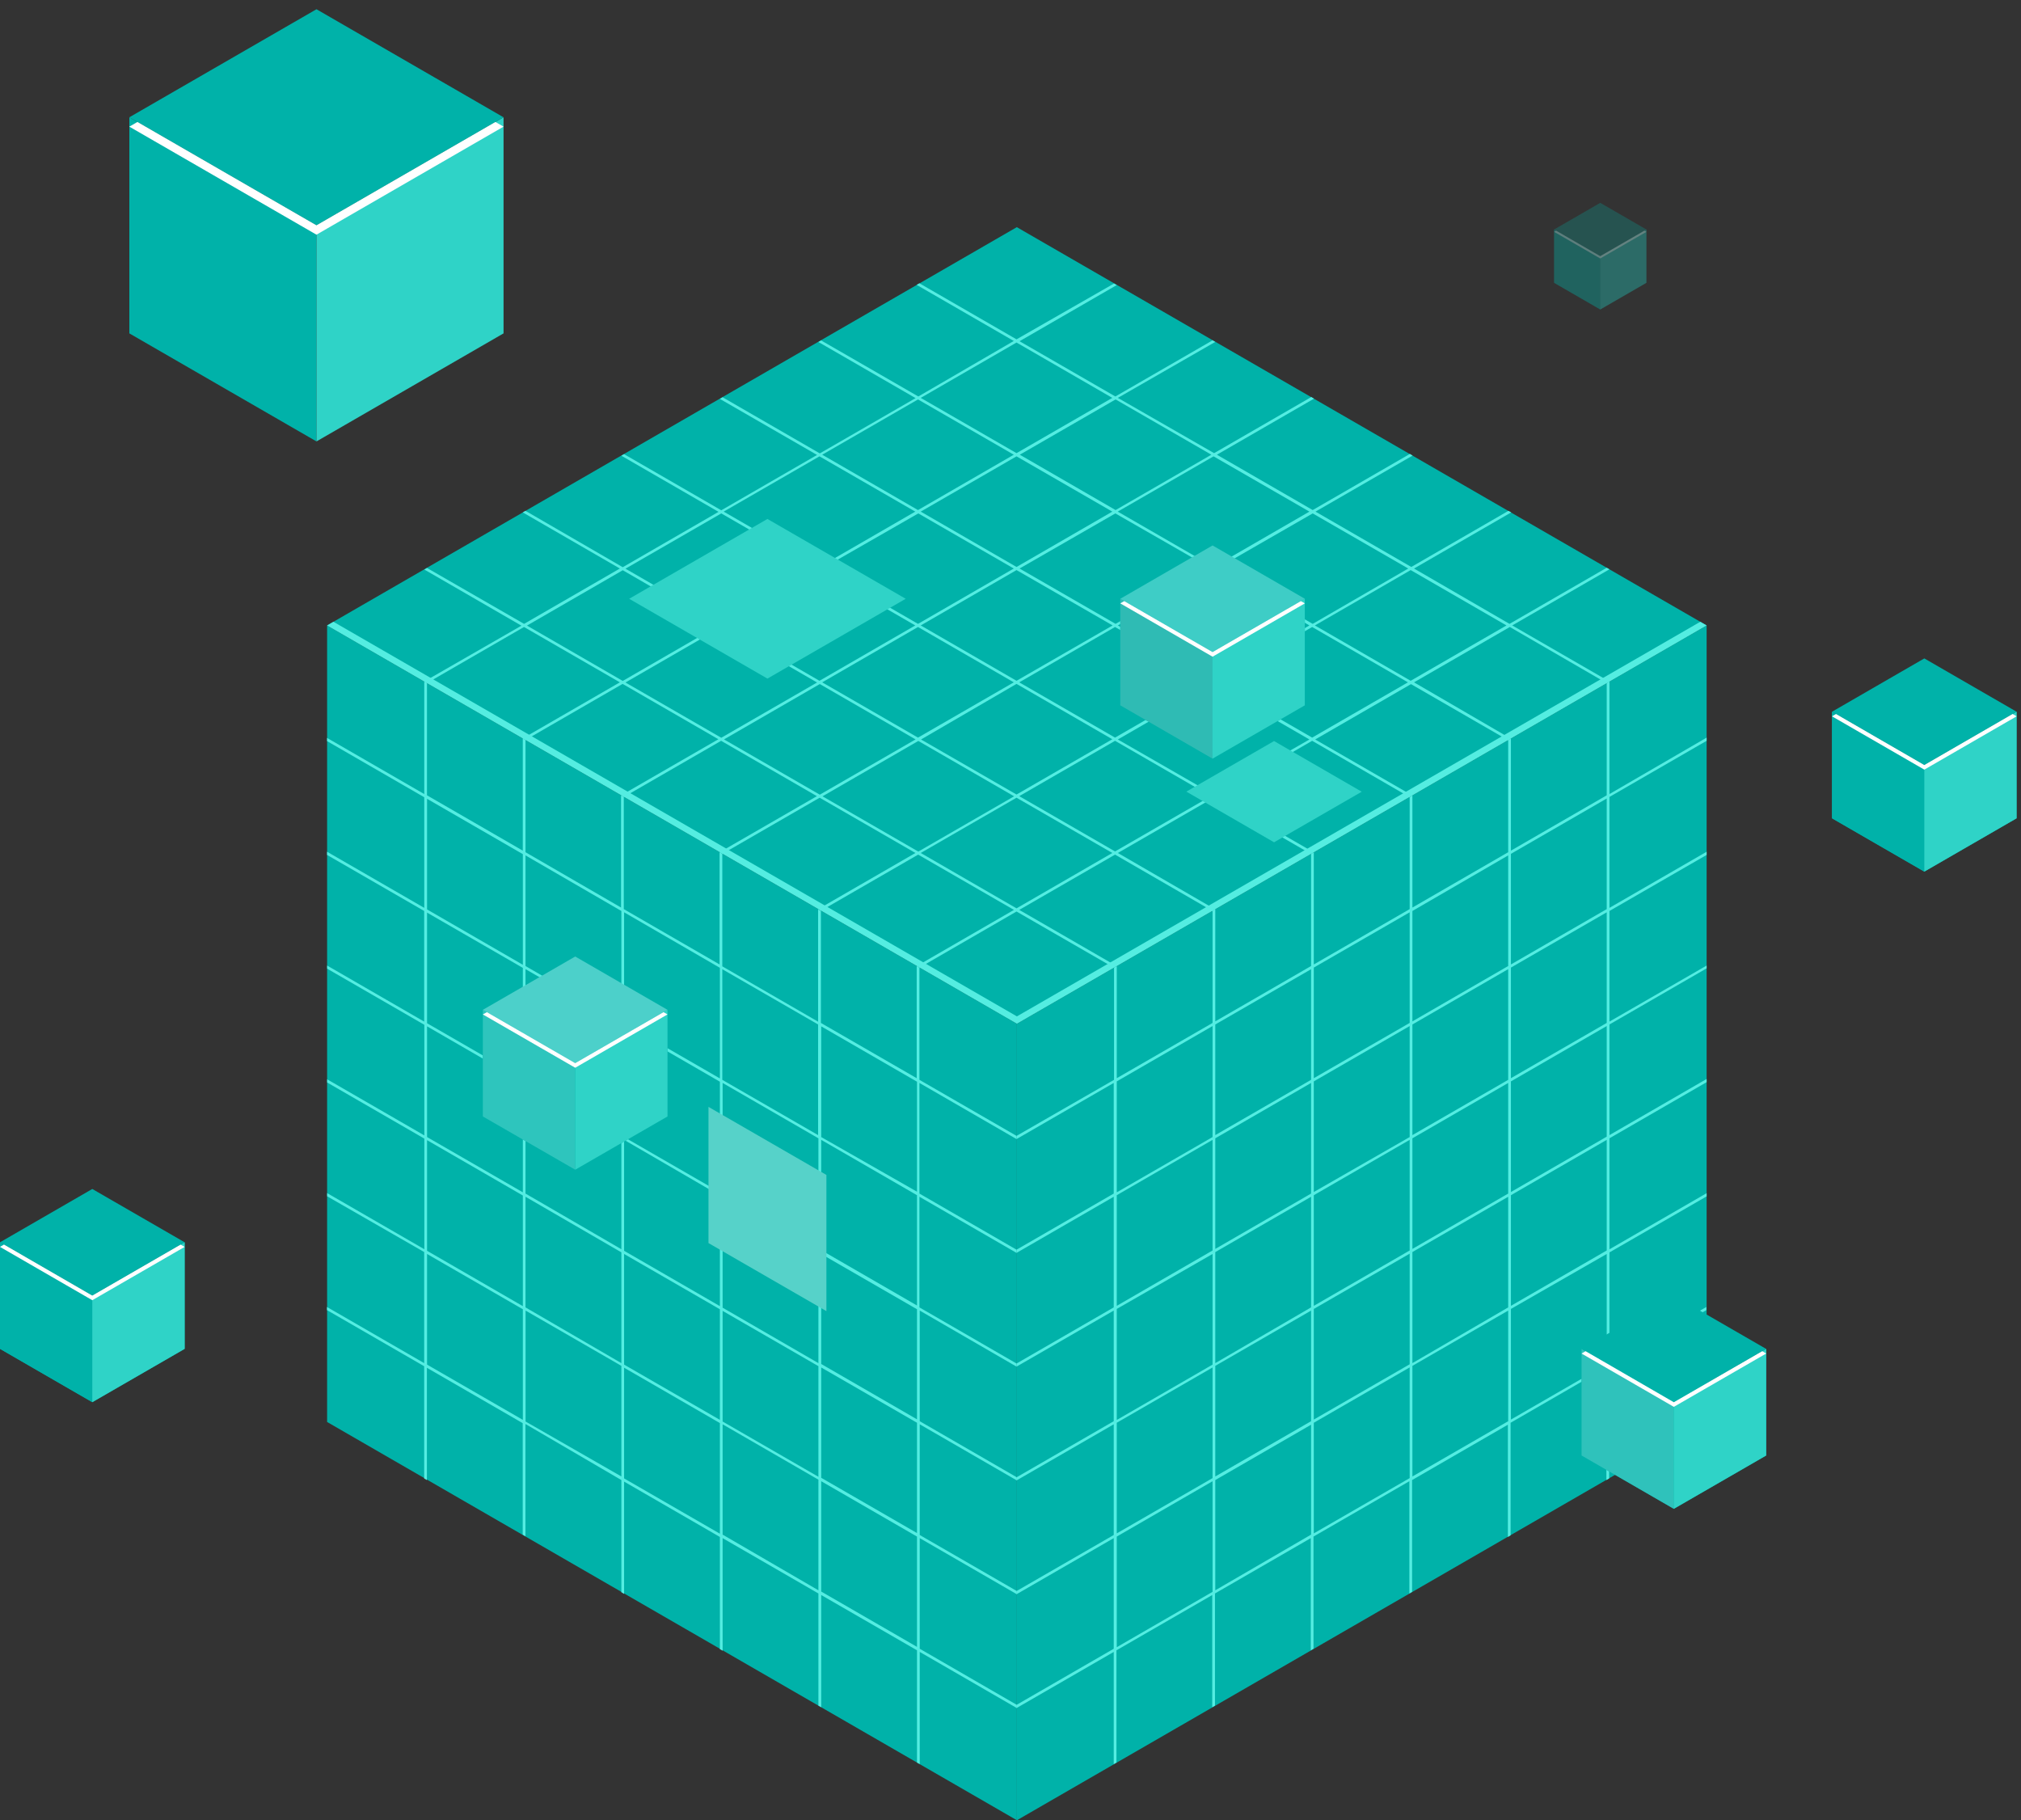 <svg width="191" height="172" viewBox="0 0 191 172" fill="none" xmlns="http://www.w3.org/2000/svg">
<rect x="0" y="0" width="191" height="172" fill="#333333" stroke="none"/>
<g clip-path="url(#clip0_93_6964)">
<path d="M96.105 172L30.914 134.366V59.099L96.105 96.733V172Z" fill="#00B2A9"/>
<path d="M96.071 107.634V107.332L86.893 102.036V91.429L86.635 91.281V101.881L77.582 96.659V86.081L77.317 85.934V96.541L68.263 91.311V80.682L68.006 80.527V91.134L58.953 85.904V75.304L58.695 75.15V85.757L49.664 80.527V69.927L49.406 69.78V80.379L40.353 75.15V64.55L40.095 64.402V75.032L30.91 69.728V70.03L40.095 75.334V85.786L30.91 80.483V80.785L40.088 86.081V96.534L30.917 91.237V91.532L40.103 96.836V107.288L30.917 101.985V102.287L40.103 107.59V118.043L30.917 112.739V113.041L40.088 118.308V128.805L30.902 123.501V123.796L40.088 129.099V139.707L40.346 139.854V129.247L49.399 134.477V145.01L49.657 145.165V134.558L58.724 139.854V150.454L58.982 150.609V140.001L68.035 145.231V155.831L68.293 155.979V145.342L77.346 150.572V161.172L77.611 161.319V150.719L86.664 155.942V166.549L86.922 166.696V156.096L96.1 161.4V161.098L86.922 155.794V145.342L96.1 150.645V150.343L86.922 145.047V134.587L96.1 139.891V139.596L86.922 134.293V123.84L96.071 129.136V128.842L86.893 123.538V113.085L96.071 118.389V118.087L86.893 112.783V102.331L96.071 107.634ZM77.317 96.806V107.259L68.263 102.036V91.584L77.317 96.806ZM58.982 107.443V96.983L68.035 102.213V112.665L58.982 107.443ZM68.035 112.967V123.42L58.982 118.19V107.708L68.035 112.967ZM58.724 107.288L49.664 102.036V91.576L58.717 96.806L58.724 107.288ZM58.724 107.59V118.043L49.664 112.783V102.331L58.724 107.59ZM58.724 118.337V128.805L49.664 123.538V113.085L58.724 118.337ZM58.982 118.492L68.035 123.715V134.167L58.982 128.945V118.492ZM68.293 123.869L77.346 129.092V139.545L68.293 134.322V123.869ZM68.293 123.567V113.085L77.346 118.315V128.805L68.293 123.567ZM68.293 112.813V102.331L77.346 107.561V118.013L68.293 112.813ZM68.035 91.451V101.903L58.982 96.681V86.206L68.035 91.451ZM58.724 86.081V96.541L49.664 91.281V80.829L58.724 86.081ZM40.361 75.481L49.413 80.711V91.164L40.361 85.934V75.481ZM40.361 86.236L49.413 91.458V101.911L40.361 96.688V86.236ZM40.361 96.983L49.413 102.213V112.665L40.361 107.443V96.983ZM40.361 107.737L49.413 112.967V123.42L40.361 118.19V107.737ZM40.361 128.945V118.492L49.413 123.715V134.167L40.361 128.945ZM49.671 134.322V123.84L58.724 129.063V139.515L49.671 134.322ZM58.982 139.699V129.239L68.035 134.469V144.922L58.982 139.699ZM68.293 145.01V134.587L77.346 139.817V150.27L68.293 145.01ZM86.664 155.618L77.611 150.388V139.964L86.664 145.194V155.618ZM86.664 144.863L77.611 139.64V129.217L86.664 134.44V144.863ZM86.664 134.116L77.611 128.886V118.492L86.664 123.715V134.116ZM86.664 123.361L77.611 118.131V107.708L86.664 112.938V123.361ZM86.664 112.607L77.611 107.443V96.983L86.664 102.213V112.607Z" fill="#54EDE2"/>
<path d="M161.289 134.366L96.106 172V96.733L161.289 59.099V134.366Z" fill="#00B2A9"/>
<path d="M161.29 70.001V69.699L152.105 75.032V64.402L151.847 64.55V75.15L142.794 80.379V69.78L142.536 69.927V80.527L133.483 85.757V75.15L133.225 75.304V85.904L124.165 91.134V80.527L123.907 80.682V91.281L114.854 96.511V85.904L114.596 86.052V96.659L105.543 101.881V91.281L105.285 91.429V102.036L96.07 107.332V107.634L105.256 102.331V112.783L96.07 118.087V118.389L105.256 113.085V123.538L96.07 128.842V129.136L105.256 123.84V134.293L96.07 139.596V139.891L105.256 134.587V145.047L96.07 150.343V150.645L105.256 145.342V155.794L96.07 161.098V161.4L105.256 156.096V166.696L105.514 166.549V155.942L114.567 150.719V161.319L114.825 161.172V150.572L123.878 145.342V155.942L124.135 155.794V145.194L133.196 139.964V150.572L133.454 150.417V139.854L142.507 134.624V145.231L142.764 145.077V134.44L151.817 129.21V139.854L152.075 139.707V129.099L161.261 123.796V123.501L152.105 128.805V118.345L161.29 113.049V112.746L152.105 118.05V107.561L161.29 102.257V101.955L152.105 107.259V96.806L161.29 91.502V91.237L152.105 96.534V86.081L161.29 80.785V80.483L152.105 85.786V75.304L161.29 70.001ZM142.536 80.829V91.281L133.483 96.511V86.081L142.536 80.829ZM124.165 112.636V102.183L133.225 96.953V107.443L124.165 112.636ZM133.225 107.708V118.161L124.165 123.391V112.938L133.225 107.708ZM123.907 112.783L114.854 118.013V107.561L123.907 102.331V112.783ZM123.907 113.085V123.538L114.854 128.805V118.315L123.907 113.085ZM123.907 123.84V134.293L114.854 139.515V129.063L123.907 123.84ZM124.165 123.685L133.225 118.463V128.915L124.165 134.138V123.685ZM133.483 118.308L142.536 113.085V123.538L133.483 128.805V118.308ZM133.483 118.013V107.561L142.536 102.331V112.783L133.483 118.013ZM133.483 107.259V96.806L142.536 91.576V102.036L133.483 107.259ZM133.225 86.206V96.659L124.165 101.881V91.429L133.225 86.206ZM123.907 91.584V102.036L114.854 107.259V96.806L123.907 91.584ZM105.543 102.183L114.596 96.953V107.443L105.543 112.665V102.183ZM105.543 112.938L114.596 107.708V118.161L105.543 123.391V112.938ZM105.543 123.685L114.596 118.492V128.945L105.543 134.175V123.685ZM105.543 134.44L114.596 129.217V139.67L105.543 144.892V134.44ZM105.543 155.647V145.194L114.596 139.964V150.417L105.543 155.647ZM114.854 150.27V139.854L123.907 134.624V145.01L114.854 150.27ZM124.165 144.892V134.44L133.225 129.21V139.67L124.165 144.892ZM133.483 139.515V129.063L142.536 123.84V134.293L133.483 139.515ZM151.847 128.915L142.794 134.138V123.685L151.847 118.492V128.915ZM151.847 118.161L142.794 123.391V112.938L151.847 107.708V118.161ZM151.847 107.406L142.794 112.636V102.183L151.847 96.953V107.406ZM151.847 96.659L142.794 101.881V91.429L151.847 86.206V96.659ZM151.847 85.904L142.794 91.134V80.682L151.847 75.452V85.904Z" fill="#54EDE2"/>
<path d="M96.105 96.733L30.914 59.099L96.097 21.465L161.288 59.099L96.105 96.733Z" fill="#00B2A9"/>
<path d="M96.105 96.04L31.511 58.752L30.914 59.099L96.105 96.732L161.288 59.099L160.691 58.752L96.105 96.04Z" fill="#54EDE1"/>
<path d="M151.845 64.55L152.103 64.402L142.918 59.099L152.103 53.795L151.845 53.648L142.66 58.951L133.636 53.721L142.822 48.418L142.557 48.27L133.378 53.574L124.325 48.344L133.504 43.048L133.246 42.893L124.06 48.197L115.007 42.967L124.185 37.67L123.928 37.516L114.742 42.819L105.645 37.597L114.853 32.308L114.595 32.161L105.409 37.464L96.356 32.242L105.542 26.938L105.284 26.791L96.069 32.065L86.891 26.769L86.625 26.916L95.811 32.219L86.787 37.464L77.602 32.168L77.344 32.315L86.53 37.619L77.477 42.842L68.291 37.538L68.033 37.693L77.219 42.989L68.166 48.219L58.98 42.915L58.722 43.062L67.908 48.366L58.855 53.596L49.662 48.27L49.404 48.418L58.582 53.721L49.529 58.951L40.358 53.67L40.101 53.817L49.279 59.121L40.086 64.402L40.344 64.55L49.522 59.246L58.582 64.476L49.397 69.78L49.655 69.927L58.84 64.623L67.893 69.853L58.708 75.15L58.965 75.304L68.151 70.001L77.204 75.231L68.019 80.527L68.276 80.681L77.462 75.378L86.515 80.6L77.329 85.904L77.594 86.052L86.773 80.755L95.826 85.978L86.647 91.281L86.905 91.429L96.069 86.132L105.254 91.429L105.512 91.281L96.327 85.978L105.38 80.755L114.595 86.081L114.853 85.934L105.645 80.6L114.698 75.378L123.876 80.681L124.134 80.527L114.956 75.231L124.009 70.001L133.187 75.304L133.445 75.15L124.296 69.875L133.349 64.645L142.535 69.949L142.792 69.802L133.636 64.476L142.689 59.246L151.845 64.55ZM133.091 53.721L124.06 58.951L115.007 53.721L124.06 48.514L133.091 53.721ZM96.356 53.721L105.409 48.514L114.484 53.721L105.431 58.951L96.356 53.721ZM105.151 59.099L96.069 64.329L87.016 59.099L96.069 53.869L105.151 59.099ZM96.069 53.574L87.016 48.344L96.069 43.121L105.122 48.344L96.069 53.574ZM95.811 53.721L86.758 58.951L77.705 53.721L86.787 48.514L95.811 53.721ZM86.5 59.099L77.447 64.329L68.394 59.099L77.447 53.869L86.5 59.099ZM86.758 59.246L95.811 64.476L86.758 69.699L77.705 64.476L86.758 59.246ZM96.069 64.623L105.122 69.853L96.069 75.076L87.045 69.875L96.069 64.623ZM96.327 64.476L105.38 59.246L114.433 64.476L105.38 69.699L96.327 64.476ZM105.645 59.099L114.698 53.869L123.751 59.099L114.698 64.329L105.645 59.099ZM123.751 48.344L114.698 53.574L105.637 48.344L114.69 43.121L123.751 48.344ZM114.484 42.967L105.431 48.197L96.378 42.967L105.431 37.744L114.484 42.967ZM96.069 32.367L105.122 37.597L96.069 42.819L87.016 37.597L96.069 32.367ZM86.758 37.744L95.811 42.967L86.758 48.197L77.705 42.967L86.758 37.744ZM77.447 43.121L86.5 48.344L77.447 53.574L68.394 48.344L77.447 43.121ZM68.166 48.514L77.219 53.736L68.166 58.966L59.113 53.736L68.166 48.514ZM49.802 59.113L58.855 53.883L67.908 59.113L58.855 64.343L49.802 59.113ZM59.113 64.491L68.166 59.261L77.219 64.491L68.166 69.713L59.113 64.491ZM68.424 69.868L77.477 64.638L86.53 69.868L77.477 75.091L68.424 69.868ZM77.734 75.245L86.787 70.015L95.841 75.245L86.787 80.468L77.734 75.245ZM96.069 85.831L87.016 80.6L96.069 75.378L105.122 80.6L96.069 85.831ZM105.38 80.453L96.327 75.231L105.38 70.001L114.44 75.231L105.38 80.453ZM114.698 75.076L105.645 69.875L114.698 64.645L123.751 69.875L114.698 75.076ZM124.009 69.699L114.956 64.476L124.009 59.246L133.062 64.476L124.009 69.699ZM133.32 64.329L124.266 59.099L133.32 53.869L142.373 59.099L133.32 64.329Z" fill="#54EDE2"/>
<path d="M181.862 72.292L173.141 67.253V77.323L181.862 82.361L190.584 77.323V67.253L181.862 72.292Z" fill="#00B2A9"/>
<path d="M181.862 82.361L173.141 77.323V67.253L181.862 72.292V82.361Z" fill="#00B2A9"/>
<path d="M190.585 77.323L181.863 82.361V72.292L190.585 67.253V77.323Z" fill="#2FD3C7"/>
<path d="M181.862 72.291L173.141 67.253L181.862 62.215L190.584 67.253L181.862 72.291Z" fill="#00B2A9"/>
<path d="M181.862 72.292L173.516 67.467L173.141 67.688L181.862 72.726L190.584 67.688L190.208 67.467L181.862 72.292Z" fill="white"/>
<path d="M158.19 132.503L149.469 127.464V137.534L158.19 142.572L166.919 137.534V127.464L158.19 132.503Z" fill="#00B2A9"/>
<path d="M158.19 142.572L149.469 137.534V127.464L158.19 132.503V142.572Z" fill="#2FC2BB"/>
<path d="M166.916 137.534L158.188 142.572V132.503L166.916 127.464V137.534Z" fill="#2FD3C7"/>
<path d="M158.19 132.503L149.469 127.464L158.19 122.426L166.919 127.464L158.19 132.503Z" fill="#00B2A9"/>
<path d="M158.19 132.503L149.852 127.678L149.469 127.899L158.19 132.937L166.919 127.899L166.544 127.678L158.19 132.503Z" fill="white"/>
<g opacity="0.5">
<path opacity="0.5" d="M151.236 24.205L146.875 21.686V26.724L151.236 29.244L155.597 26.724V21.686L151.236 24.205Z" fill="#00B2A9"/>
<path opacity="0.5" d="M151.236 29.244L146.875 26.724V21.686L151.236 24.205V29.244Z" fill="#00B2A9"/>
<path opacity="0.5" d="M155.595 26.724L151.234 29.244V24.205L155.595 21.686V26.724Z" fill="#2FD3C7"/>
<path opacity="0.5" d="M151.236 24.205L146.875 21.686L151.236 19.167L155.597 21.686L151.236 24.205Z" fill="#00B2A9"/>
<path opacity="0.5" d="M151.236 24.205L147.067 21.796L146.875 21.907L151.236 24.426L155.597 21.907L155.405 21.796L151.236 24.205Z" fill="white"/>
</g>
<path d="M114.597 61.618L105.875 56.58V66.649L114.597 71.688L123.318 66.649V56.58L114.597 61.618Z" fill="#00B2A9"/>
<path d="M114.597 71.688L105.875 66.649V56.58L114.597 61.618V71.688Z" fill="#2FBBB4"/>
<path d="M123.315 66.649L114.594 71.688V61.618L123.315 56.58V66.649Z" fill="#2FD3C7"/>
<path d="M114.597 61.618L105.875 56.58L114.597 51.541L123.318 56.58L114.597 61.618Z" fill="#3ECDC6"/>
<path d="M114.597 61.618L106.251 56.8L105.875 57.014L114.597 62.053L123.318 57.014L122.942 56.8L114.597 61.618Z" fill="white"/>
<path d="M29.909 41.711L12.223 31.502V11.082L29.909 21.292V41.711Z" fill="#00B2A9"/>
<path d="M47.589 31.502L29.91 41.711V21.292L47.589 11.082V31.502Z" fill="#2FD3C7"/>
<path d="M29.909 21.292L12.223 11.083L29.909 0.873L47.588 11.083L29.909 21.292Z" fill="#00B2A9"/>
<path d="M29.909 21.292L12.989 11.525L12.223 11.967L29.909 22.176L47.588 11.967L46.822 11.525L29.909 21.292Z" fill="white"/>
<path d="M72.528 64.123L59.461 56.58L72.528 49.037L85.596 56.58L72.528 64.123Z" fill="#2FD3C7"/>
<path d="M120.408 79.591L112.121 74.803L120.408 70.023L128.695 74.811L120.408 79.591Z" fill="#2FD3C7"/>
<path d="M8.722 122.426L0 117.387V127.457L8.722 132.495L17.451 127.457V117.387L8.722 122.426Z" fill="#00B2A9"/>
<path d="M8.722 132.495L0 127.457V117.387L8.722 122.426V132.495Z" fill="#00B2A9"/>
<path d="M17.452 127.457L8.723 132.495V122.426L17.452 117.387V127.457Z" fill="#2FD3C7"/>
<path d="M8.722 122.426L0 117.387L8.722 112.349L17.451 117.387L8.722 122.426Z" fill="#00B2A9"/>
<path d="M8.722 122.426L0.376 117.601L0 117.822L8.722 122.86L17.451 117.822L17.067 117.608L8.722 122.426Z" fill="white"/>
<path d="M54.362 100.46L45.633 95.421V105.498L54.362 110.529L63.083 105.498V95.421L54.362 100.46Z" fill="#00B2A9"/>
<path d="M54.362 110.529L45.633 105.498V95.421L54.362 100.46V110.529Z" fill="#2EC5BD"/>
<path d="M78.102 123.892L66.957 117.461V104.592L78.102 111.023V123.892Z" fill="#56D2C9"/>
<path d="M63.085 105.498L54.363 110.529V100.46L63.085 95.421V105.498Z" fill="#2FD3C7"/>
<path d="M54.362 100.46L45.633 95.421L54.362 90.383L63.083 95.421L54.362 100.46Z" fill="#4CD0CA"/>
<path d="M54.362 100.46L46.016 95.642L45.633 95.856L54.362 100.894L63.083 95.856L62.708 95.642L54.362 100.46Z" fill="white"/>
</g>
<defs>
<clipPath id="clip0_93_6964">
<rect width="190.585" height="172" fill="white"/>
</clipPath>
</defs>
</svg>
